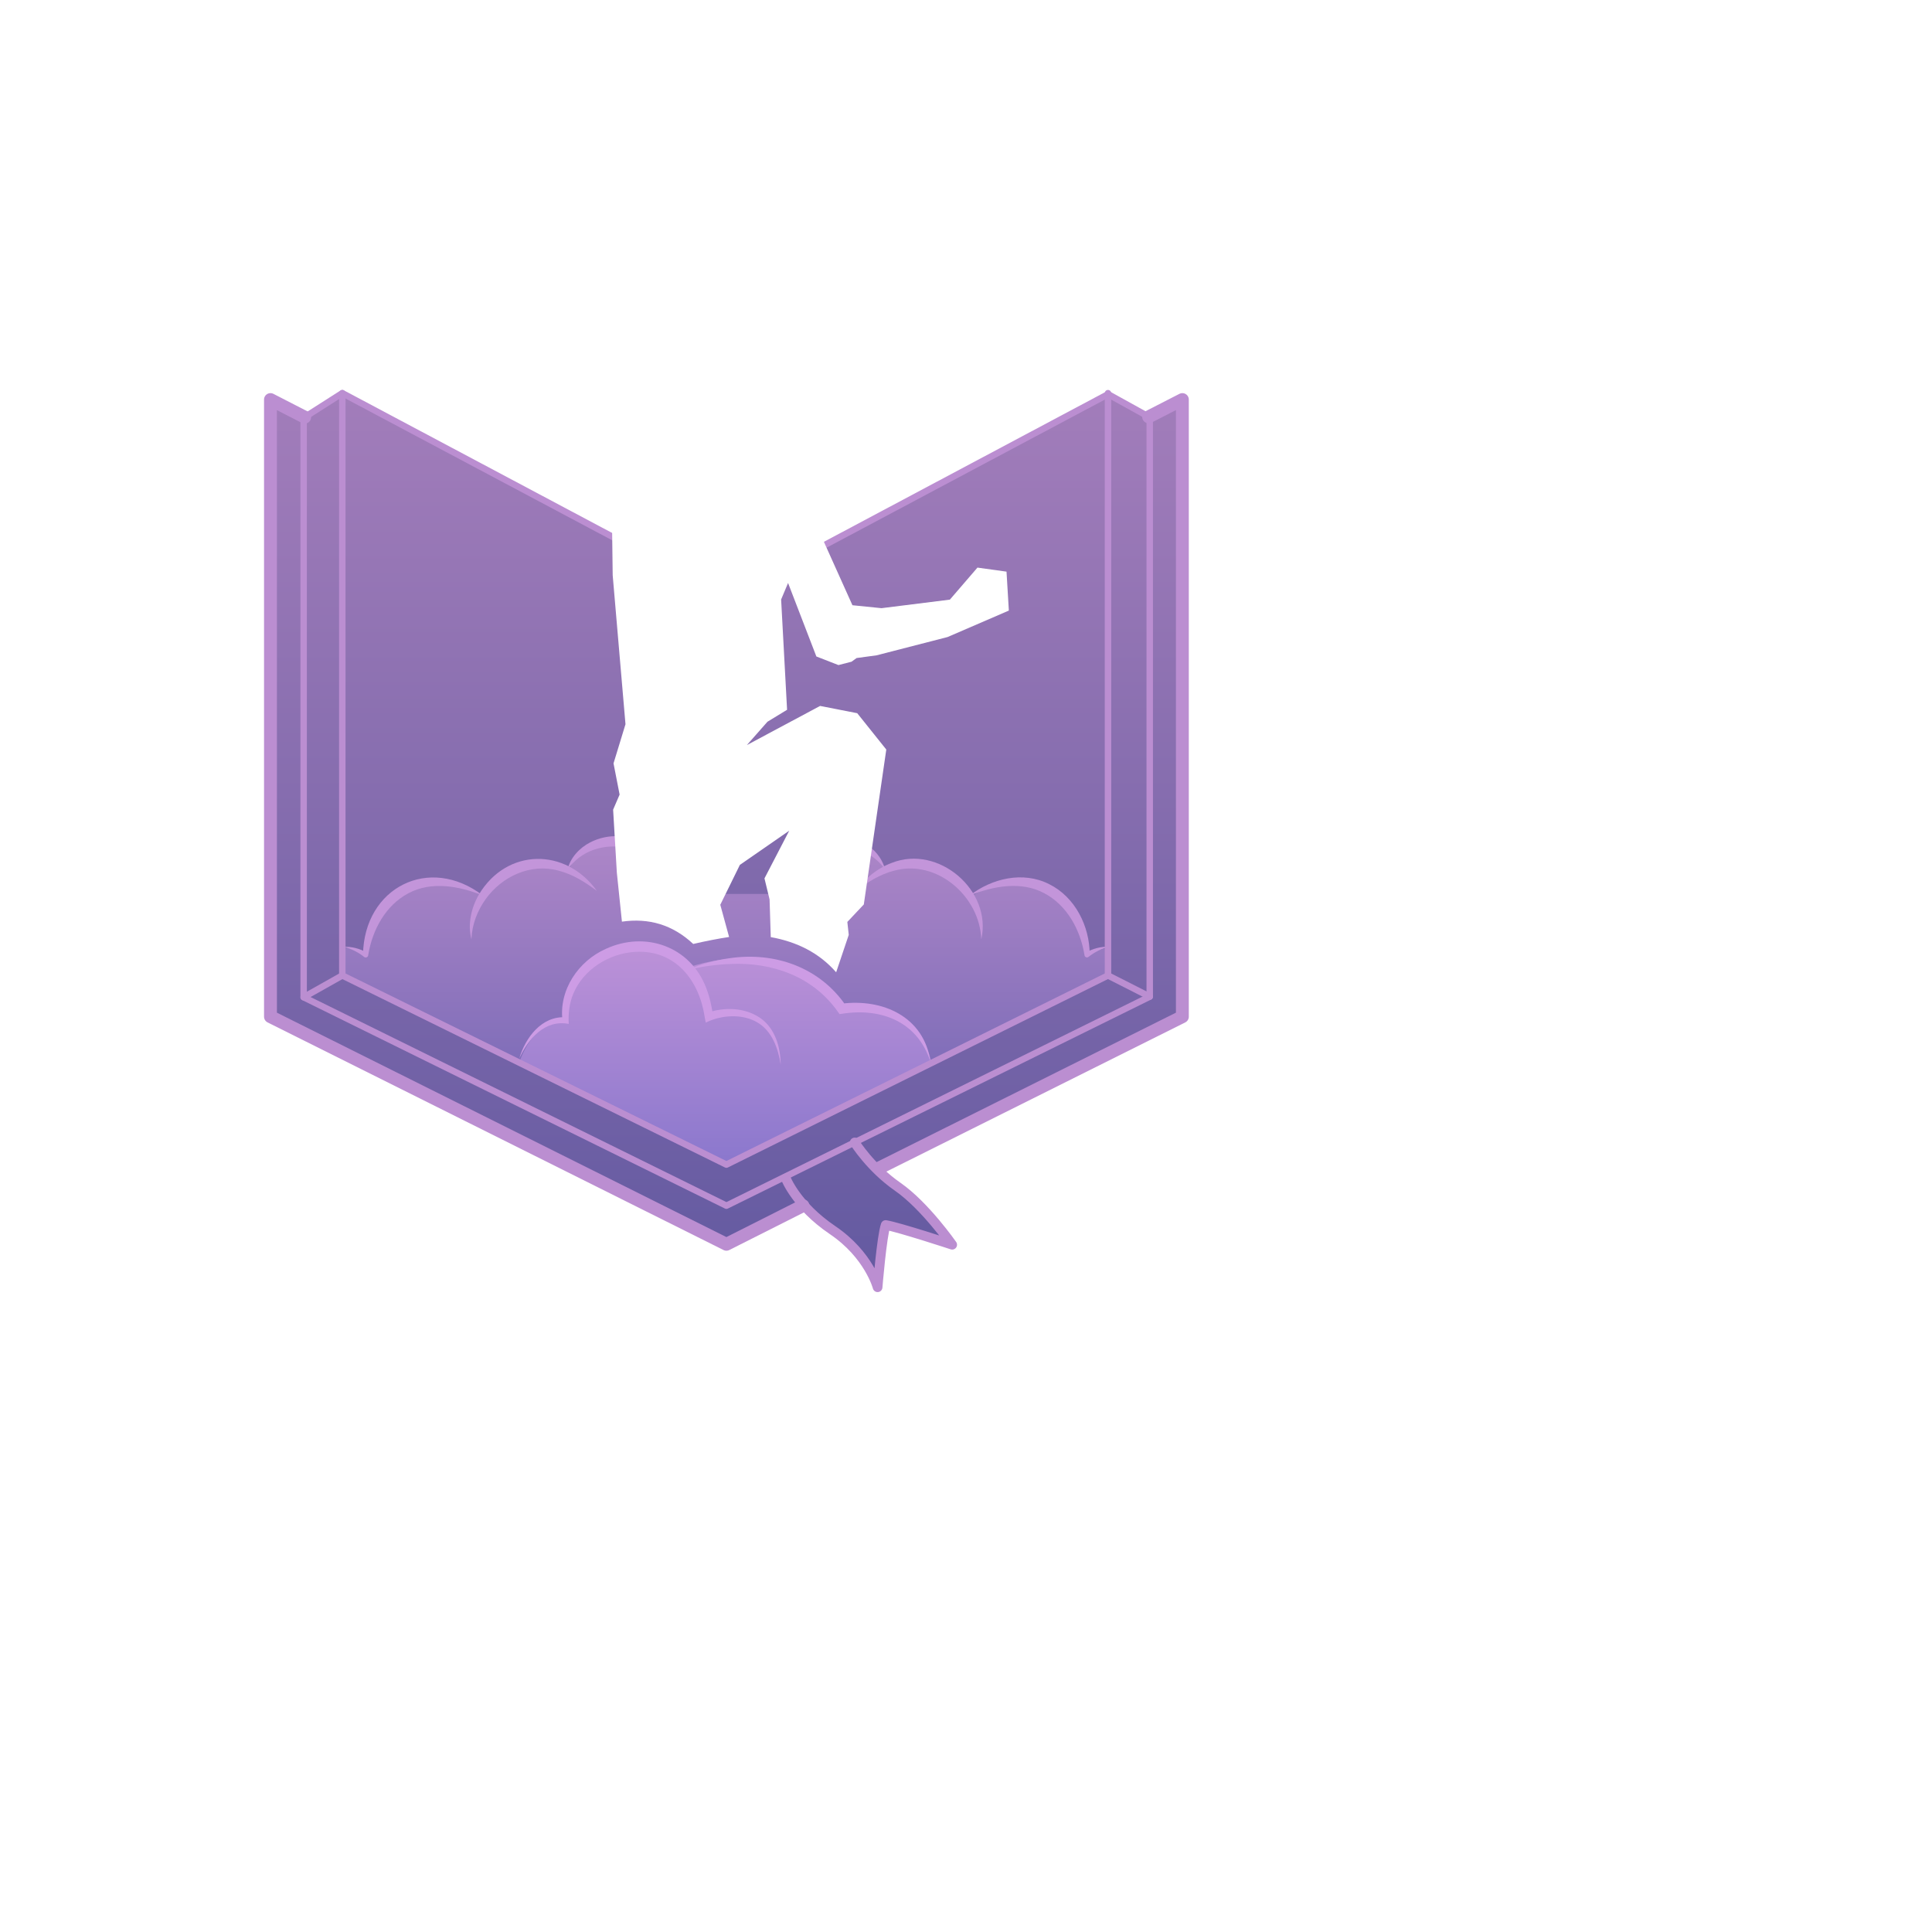 <svg xmlns="http://www.w3.org/2000/svg" width="100" height="100" viewBox="0 0 100 100" fill="none">
  <g filter="url(#filter0_d_4832_4488)">
    <path d="M15.786 21.566L14.015 20.657V52.597L37.614 64.378L41.678 62.349C42.035 62.74 42.492 63.228 43.113 63.647C44.997 64.922 45.439 66.602 45.439 66.602C45.439 66.602 45.657 63.955 45.858 63.381C46.555 63.498 49.3 64.401 49.3 64.401C49.3 64.401 47.897 62.384 46.483 61.401C46.083 61.123 45.731 60.769 45.431 60.475L61.213 52.597V20.657L59.468 21.552L57.368 20.378L37.613 30.893L17.734 20.324L15.786 21.566Z" fill="url(#paint0_linear_4832_4488)"/>
    <path d="M57.448 49.059C57.191 49.059 56.677 49.206 56.301 49.464C56.084 46.717 53.644 44.463 50.247 46.389L50.224 46.381C49.347 45.074 47.656 44.247 45.87 45.066L45.855 45.06C44.858 42.857 40.839 43.04 40.839 46.269H34.426C34.426 43.04 30.416 42.836 29.419 45.041H29.396C27.626 44.239 25.968 45.059 25.098 46.384L25.042 46.404C21.644 44.478 19.181 46.718 18.963 49.466C18.588 49.209 18.074 49.06 17.816 49.06V50.391L28.077 55.483H47.095L57.413 50.37L57.448 49.06V49.059Z" fill="url(#paint1_linear_4832_4488)"/>
    <path d="M25.005 46.358C23.789 45.863 22.33 45.59 21.134 46.238C19.96 46.858 19.271 48.132 19.06 49.429C19.06 49.536 18.931 49.602 18.848 49.531C18.543 49.287 18.169 49.096 17.778 49.014C18.201 48.977 18.63 49.109 19.001 49.308L18.789 49.409C18.846 45.946 22.214 44.216 25.002 46.358H25.005Z" fill="#C395DA"/>
    <path d="M30.898 46.116C30.291 45.659 29.643 45.251 28.913 45.065C27.477 44.669 25.992 45.351 25.141 46.533C24.716 47.128 24.431 47.839 24.401 48.619C24.197 47.847 24.387 46.993 24.786 46.304C26.224 43.891 29.284 43.857 30.897 46.116H30.898Z" fill="#C395DA"/>
    <path d="M34.389 46.223C34.272 45.627 34.077 45.07 33.714 44.657C32.99 43.812 31.744 43.626 30.721 43.988C30.198 44.172 29.723 44.514 29.373 45.014C29.516 44.402 29.991 43.887 30.55 43.6C32.456 42.628 34.8 43.986 34.389 46.223Z" fill="#C395DA"/>
    <path d="M57.411 49.012C57.021 49.093 56.647 49.285 56.341 49.529C56.287 49.573 56.208 49.566 56.163 49.512C56.141 49.488 56.135 49.457 56.131 49.427C55.921 48.13 55.229 46.855 54.057 46.236C52.862 45.588 51.403 45.861 50.188 46.355C51.332 45.465 52.949 45.077 54.3 45.761C55.651 46.427 56.407 47.952 56.401 49.406L56.19 49.306C56.568 49.106 56.987 48.976 57.413 49.012H57.411Z" fill="#C395DA"/>
    <path d="M50.79 48.621C50.715 46.392 48.487 44.457 46.279 45.066C45.549 45.253 44.901 45.661 44.294 46.117C44.763 45.478 45.395 44.945 46.152 44.665C48.571 43.696 51.37 46.098 50.791 48.621H50.79Z" fill="#C395DA"/>
    <path d="M45.818 45.014C44.859 43.601 42.608 43.368 41.479 44.658C41.117 45.071 40.921 45.627 40.802 46.222C40.69 45.609 40.787 44.941 41.137 44.405C42.218 42.688 45.286 43.005 45.818 45.014Z" fill="#C395DA"/>
    <path d="M26.912 54.888C27.163 54.231 27.881 52.738 29.309 52.861C29.076 49.517 33.444 47.692 35.599 50.07L35.626 50.078C35.626 50.078 40.746 48.118 43.566 52.095C47.624 51.593 48.19 54.915 48.19 54.915L37.628 60.15L26.912 54.888Z" fill="url(#paint2_linear_4832_4488)"/>
    <path d="M26.877 54.792C27.189 53.712 28.042 52.57 29.288 52.656L29.115 52.827C28.917 51.249 29.936 49.738 31.363 49.111C33.401 48.171 35.722 48.986 36.545 51.115C36.731 51.593 36.844 52.09 36.907 52.589L36.606 52.42C37.507 52.117 38.541 52.144 39.343 52.685C40.128 53.228 40.4 54.211 40.409 55.11C40.283 54.268 39.956 53.355 39.193 52.916C38.482 52.498 37.529 52.529 36.779 52.819L36.529 52.929L36.476 52.65C36.195 50.741 34.959 49.155 32.891 49.267C31.533 49.341 30.189 50.173 29.666 51.454C29.469 51.935 29.408 52.473 29.438 52.997C28.199 52.759 27.343 53.768 26.876 54.795L26.877 54.792Z" fill="#CD9CE5"/>
    <path d="M48.159 54.954C47.496 52.89 45.631 52.156 43.605 52.469L43.455 52.49L43.362 52.361C42.077 50.54 39.961 49.79 37.786 49.897C37.062 49.925 36.335 50.023 35.619 50.2C36.292 49.89 37.02 49.7 37.761 49.597C40.096 49.25 42.432 50.066 43.787 52.06L43.543 51.952C45.698 51.671 47.831 52.629 48.16 54.953L48.159 54.954Z" fill="#CD9CE5"/>
    <path d="M59.453 21.577L61.199 20.682V52.622L45.553 60.432" stroke="#BB8ED1" stroke-width="0.667" stroke-linecap="round" stroke-linejoin="round"/>
    <path d="M41.56 62.406L37.599 64.403L14 52.622V20.682L15.771 21.592" stroke="#BB8ED1" stroke-width="0.667" stroke-linecap="round" stroke-linejoin="round"/>
    <path d="M59.51 51.586L37.599 62.406L15.717 51.616V21.626L17.718 20.35L37.599 30.919L57.355 20.404L59.51 21.597V51.586Z" stroke="#BB8ED1" stroke-width="0.334" stroke-linecap="round" stroke-linejoin="round"/>
    <path d="M17.718 20.35V50.49L37.599 60.28L57.349 50.49V20.35" stroke="#BB8ED1" stroke-width="0.334" stroke-linecap="round" stroke-linejoin="round"/>
    <path d="M15.717 51.616L17.718 50.49" stroke="#BB8ED1" stroke-width="0.334" stroke-linecap="round" stroke-linejoin="round"/>
    <path d="M57.35 50.49L59.51 51.586" stroke="#BB8ED1" stroke-width="0.334" stroke-linecap="round" stroke-linejoin="round"/>
    <path d="M40.678 60.998C40.678 60.998 41.213 62.397 43.097 63.673C44.982 64.949 45.424 66.628 45.424 66.628C45.424 66.628 45.641 63.982 45.843 63.407C46.54 63.525 49.285 64.427 49.285 64.427C49.285 64.427 47.881 62.41 46.468 61.428C45.055 60.446 44.24 59.133 44.24 59.133" stroke="#BB8ED1" stroke-width="0.501" stroke-linecap="round" stroke-linejoin="round"/>
  </g>
  <g filter="url(#filter1_d_4832_4488)">
    <path d="M39.895 48.505L39.833 46.553L39.569 45.465L40.85 42.997L38.296 44.766L37.282 46.831L37.738 48.498C37.184 48.582 36.572 48.7 35.881 48.859C34.818 47.862 33.58 47.504 32.191 47.704L31.928 45.172L31.735 41.908L32.071 41.127L31.756 39.512L32.375 37.486L31.713 29.776L31.682 27.367L30.99 26.442L30.8 25.463L30.024 21.464L30.2 21.035L29.599 19.264L29.627 17.52L31.413 10.134L31.297 7.44L33.499 6L34.673 7.625L32.99 11.505L32.62 12.221L32.768 12.937L32.891 18.863L34.681 26.849L35.031 25.144L34.277 21.254L35.276 19.78L38.58 19.75L39.905 22.047L38.808 25.498L37.271 26.701L40.036 25.679L41.983 26.573L44.122 31.327L45.627 31.479L49.165 31.037L50.593 29.379L52.097 29.588L52.218 31.603L49.046 32.973L45.372 33.919L44.337 34.06L44.077 34.249L43.398 34.424L42.255 33.979L40.79 30.175L40.431 31.03L40.739 36.738L39.723 37.357L38.658 38.565L42.448 36.539L44.37 36.915L45.874 38.796L44.711 46.814L43.858 47.719L43.931 48.388L43.279 50.325C42.397 49.316 41.244 48.747 39.891 48.504L39.895 48.505ZM38.954 19.061L40.636 22.093L39.888 24.363L40.667 24.636L42.017 21.322L41.555 20.599C41.555 21.365 41.555 18.354 41.471 18.124C41.388 17.894 40.842 16.785 39.866 16.157C38.891 15.529 37.86 15.489 37.06 15.489C35.947 15.489 34.51 16.033 33.721 16.895C33.685 17.319 33.568 18.649 33.568 18.649L33.991 20.327L34.965 19.12L38.957 19.063L38.954 19.061Z" fill="white"/>
  </g>
  <rect opacity="0.05" x="0.5" y="0.5" width="74" height="74" rx="7.5" stroke="white"/>
  <defs>
    <filter id="filter0_d_4832_4488" x="11.83" y="18.348" width="51.537" height="50.367" filterUnits="userSpaceOnUse" color-interpolation-filters="sRGB">
      <feFlood flood-opacity="0" result="BackgroundImageFix"/>
      <feColorMatrix in="SourceAlpha" type="matrix" values="0 0 0 0 0 0 0 0 0 0 0 0 0 0 0 0 0 0 127 0" result="hardAlpha"/>
      <feOffset/>
      <feGaussianBlur stdDeviation="0.918"/>
      <feColorMatrix type="matrix" values="0 0 0 0 0.549 0 0 0 0 0.161 0 0 0 0 1 0 0 0 1 0"/>
      <feBlend mode="normal" in2="BackgroundImageFix" result="effect1_dropShadow_4832_4488"/>
      <feBlend mode="normal" in="SourceGraphic" in2="effect1_dropShadow_4832_4488" result="shape"/>
    </filter>
    <filter id="filter1_d_4832_4488" x="27.93" y="4.331" width="25.958" height="47.662" filterUnits="userSpaceOnUse" color-interpolation-filters="sRGB">
      <feFlood flood-opacity="0" result="BackgroundImageFix"/>
      <feColorMatrix in="SourceAlpha" type="matrix" values="0 0 0 0 0 0 0 0 0 0 0 0 0 0 0 0 0 0 127 0" result="hardAlpha"/>
      <feOffset/>
      <feGaussianBlur stdDeviation="0.834"/>
      <feColorMatrix type="matrix" values="0 0 0 0 1 0 0 0 0 1 0 0 0 0 1 0 0 0 0.3 0"/>
      <feBlend mode="normal" in2="BackgroundImageFix" result="effect1_dropShadow_4832_4488"/>
      <feBlend mode="normal" in="SourceGraphic" in2="effect1_dropShadow_4832_4488" result="shape"/>
    </filter>
    <linearGradient id="paint0_linear_4832_4488" x1="37.614" y1="19.057" x2="37.614" y2="67.222" gradientUnits="userSpaceOnUse">
      <stop stop-color="#A47EBB"/>
      <stop offset="1" stop-color="#6259A0"/>
    </linearGradient>
    <linearGradient id="paint1_linear_4832_4488" x1="37.632" y1="43.126" x2="37.632" y2="59.613" gradientUnits="userSpaceOnUse">
      <stop stop-color="#AF87C8"/>
      <stop offset="1" stop-color="#6E64B3"/>
    </linearGradient>
    <linearGradient id="paint2_linear_4832_4488" x1="37.551" y1="48.693" x2="37.551" y2="63.515" gradientUnits="userSpaceOnUse">
      <stop stop-color="#BE92D8"/>
      <stop offset="1" stop-color="#7C70CA"/>
    </linearGradient>
  </defs>
</svg>

